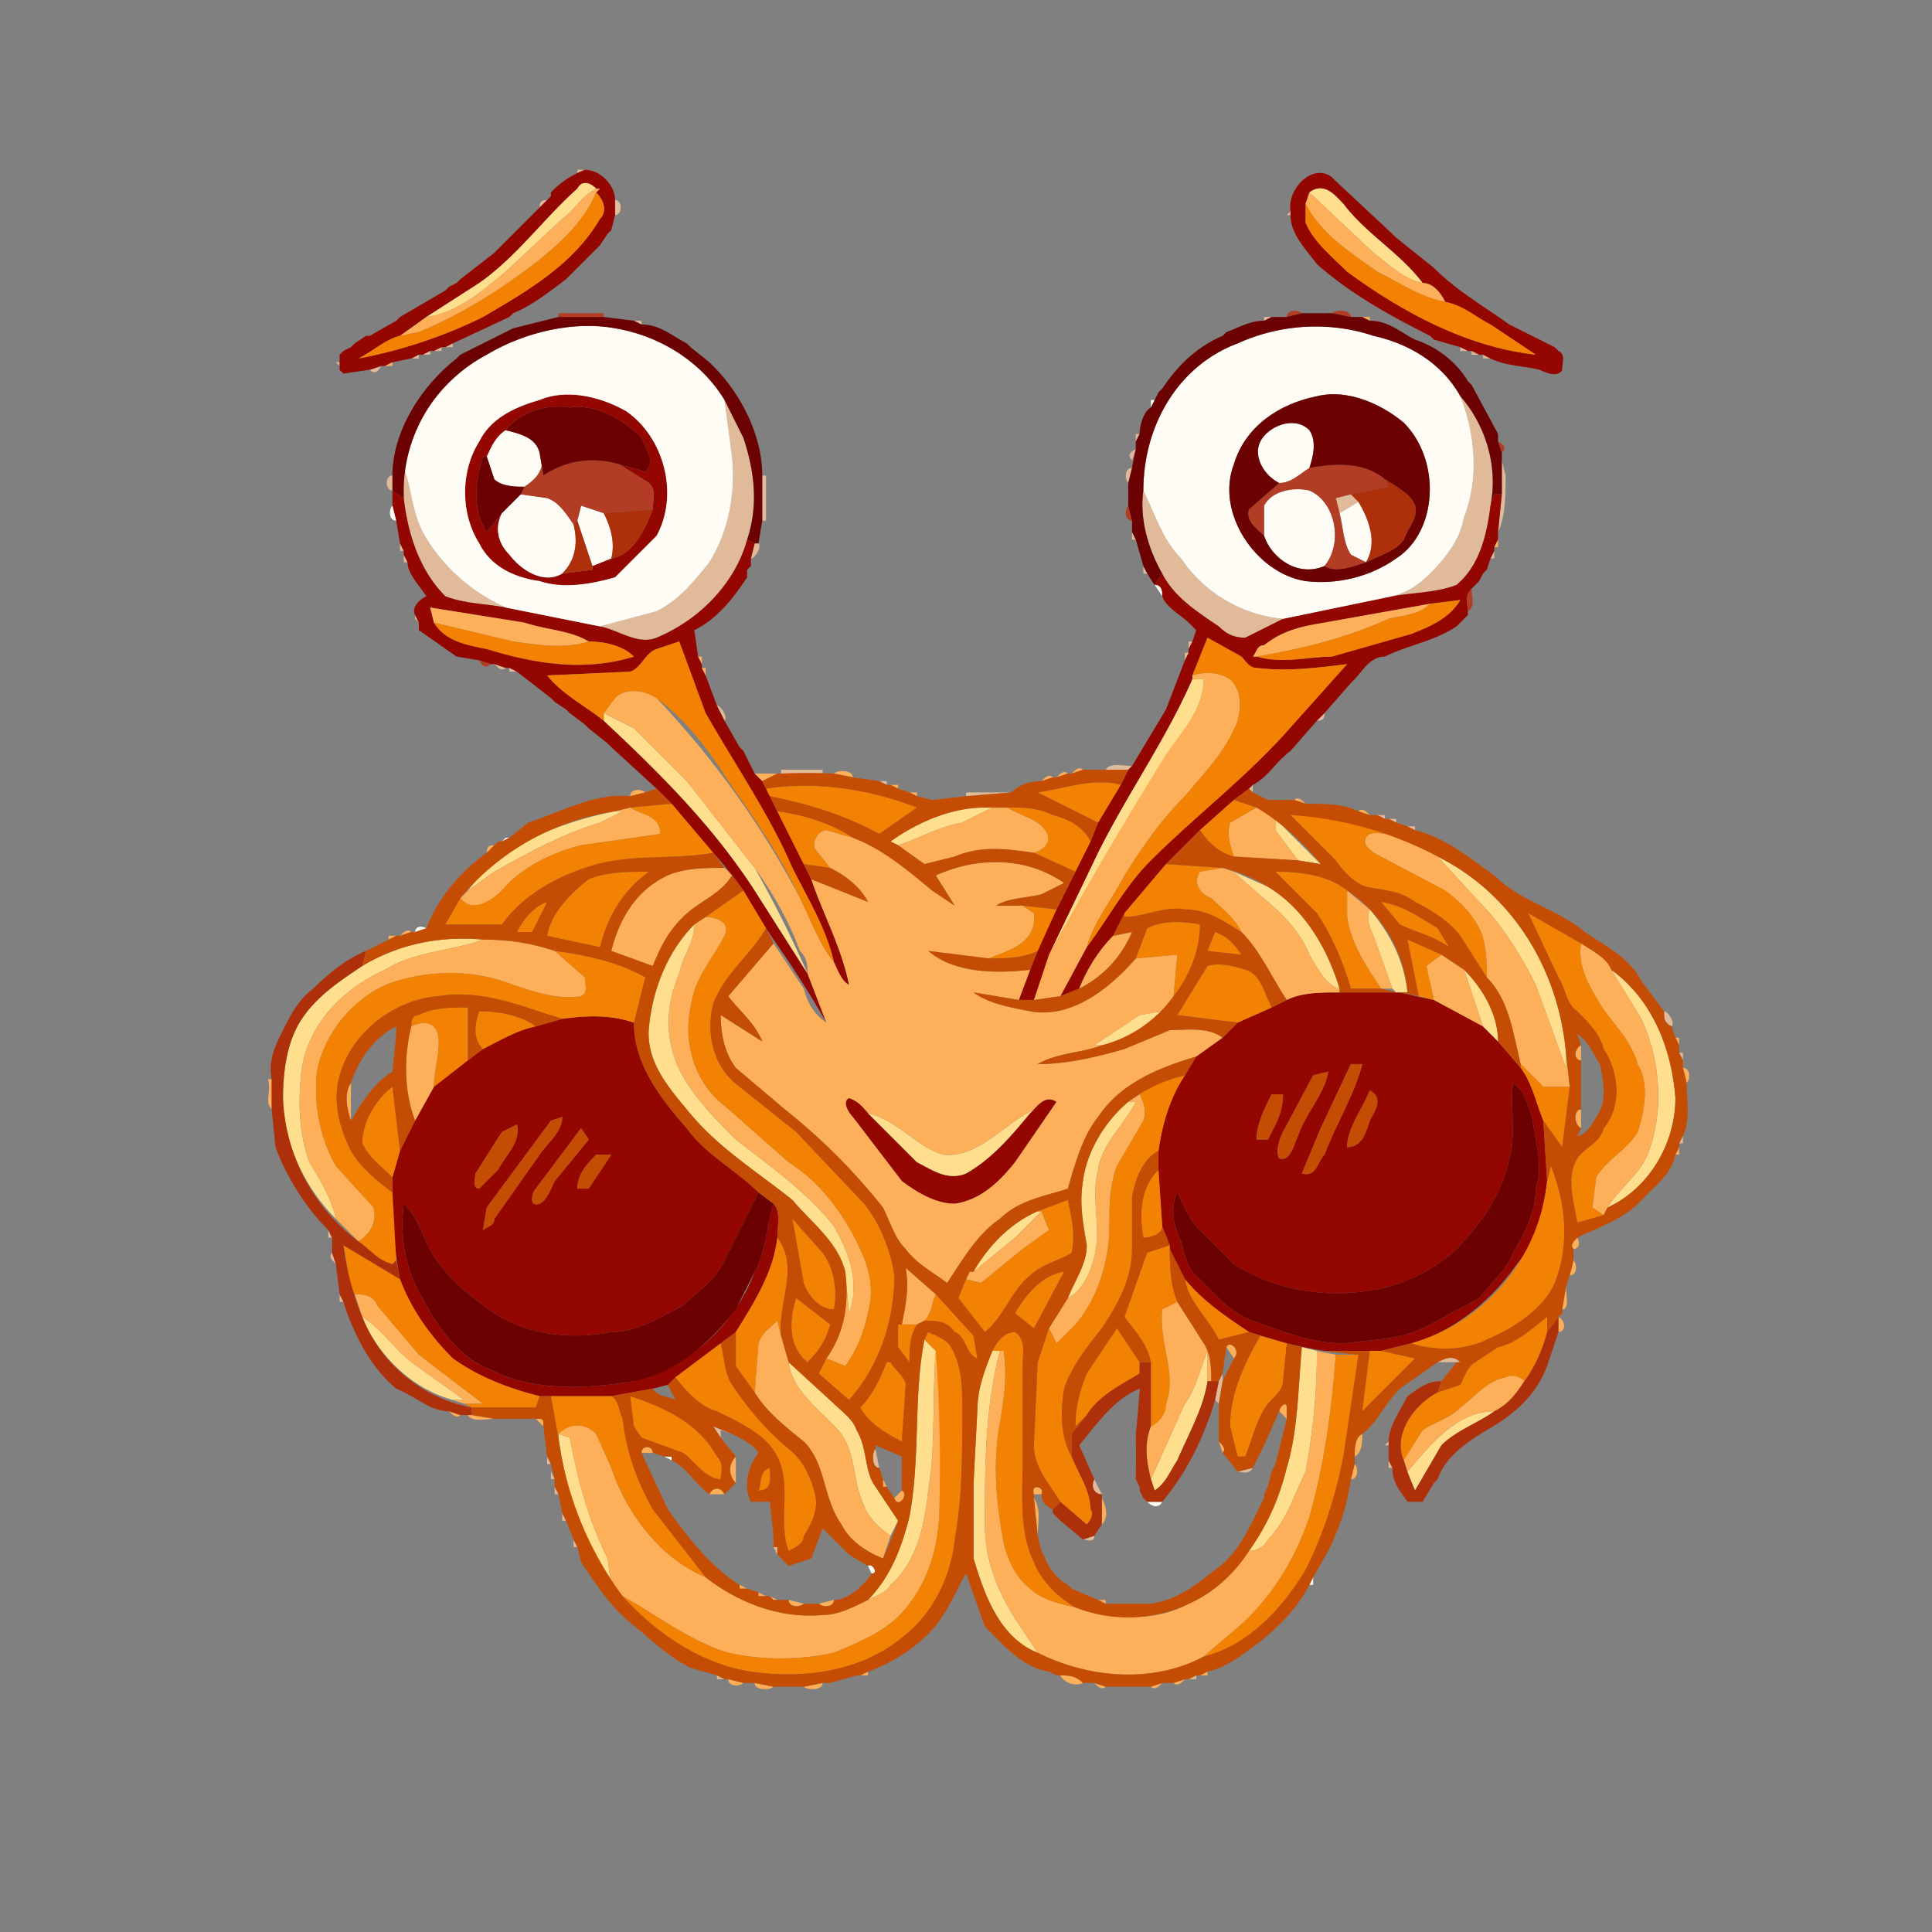 <svg width="683" height="683" viewBox="0 0 512 512" xmlns="http://www.w3.org/2000/svg"><rect x="0" y="0" width="512" height="512" fill="#808080" stroke="none"/><g fill="#e1ba9a"><path d="M153 45h2l-2 1v-1zM353 47l1 1-1-1zM143 55c0-1 0-2 2-2l-2 2zM163 53c2 0 2 4 0 4v-4zM341 57l1-1v1h-1zM161 62l1-1-1 1zM135 63l1-1-1 1zM369 62zM158 66l1-1-1 1zM131 67l1-1-1 1zM150 74l1-1-1 1zM121 75l1-1-1 1zM118 77l1-1-1 1zM135 84l1-1-1 1zM105 85l1-1-1 1zM335 84h2l-2 1v-1zM168 85h2v1l-2-1zM324 89l1-1-1 1zM97 89h0zM379 89l1 1-1-1zM93 92zM118 92l2-1v1h-2zM182 91l1 1-1-1zM115 93l2-1v1h-2zM387 92l2 1h-2v-1zM412 92l1 1-1-1zM90 94l1-1-1 1zM112 94l2-1v1h-2zM390 93l2 1h-2v-1zM109 95l2-1v1h-2zM121 95l1-1-1 1zM393 94l2 1h-2v-1zM89 96h1v1l-1-1zM188 96zM98 98l3-1c-1 2-2 2-3 1zM90 98zM389 101l1 1-1-1zM307 104l1-1-1 1zM387 105c7 8 10 19 8 29-1 8-3 16-9 21-5 2-11 2-17 3 4-1 7-3 10-6 4-4 8-9 9-15 4-10 3-22-1-32zM192 106l5 10c3 9 4 18 1 27-3 11-12 21-24 26-5 2-10-2-15-3l15-4c6-3 10-8 14-13 5-8 7-18 6-28l-2-15zM301 115h1l-1 2v-2zM300 122c-1-1-1-2 1-3l-1 3zM398 122l1 4c0 5 0 11-2 15l1-10v-9zM107 132v-8c2 5 2 11 5 17 5 9 13 16 22 20-5-1-11-1-16-3-7-7-10-17-11-26zM299 128c-1-1-1-4 1-4l-1 4zM104 130c-2 0-2-4 0-4v4zM202 126h1v12h-1v-12zM303 130c3 6 5 13 10 18 6 9 16 15 27 16l-10 5c-3 0-5-1-7-3-6-4-12-8-15-14-4-7-6-15-5-22zM354 132l4-1 2 2-5 3-1-4zM300 141l1 2h-1v-2zM106 144l1 2h-1v-2zM200 144h1c1 1-1 4-2 4l1-4zM395 148l1-2v2h-1zM107 147l1 2h-1v-2zM198 151l1-1-1 1zM303 150l1 2h-1v-2zM393 152l1-1-1 1zM198 153v-1 1zM391 155l1-1-1 1zM110 163l1 2-1-1v-1zM388 164l1-1-1 1zM315 165zM386 166zM111 166v0zM315 170h1l-1 2v-2zM314 173h1l-1 2v-2zM131 176l3 1c-1 1-2 0-3-1zM135 177l2 1h-2v-1zM358 181l1-1-1 1zM146 185zM190 187c1 0 3 3 2 4l-2-4zM150 188l1 1-1-1zM349 191l2-2c0 1 0 2-2 2zM155 192l1 1-1-1zM161 197l1 1-1-1zM196 198l1 1-1-1zM293 204c1-2 5-1 7-1l-1 1h-6zM207 204h11v1h-11v-1zM233 207h2v1l-2-1zM331 209l1-1v2l-1-1zM256 210h12l-12 1v-1zM365 216h2v1l-2-1zM368 217h2v1l-2-1zM373 219h2v1l-2-1zM441 268c1 0 3 3 2 4-2-1-2-2-2-4zM104 284l1-10-1 10zM445 279h1v2l-1-2zM445 303l1-2v2h-1zM87 326l1 2h-1v-2zM88 332l1 3c-1-1-2-2-1-3zM90 343l1 2h-1v-2zM381 361c2-1 4-2 6 0h-6zM323 366l1-2v2l-1 6-1-1 1-5zM302 368c2 0 1 3 0 4v-4zM189 378l5 2-3-1v2l-2-3zM301 388v-8 8zM367 383l1-1v1h-1zM232 384l1 5c-2 0-2-4-1-5zM145 386l1 2h-1v-2zM368 387l1 2h-1v-2zM328 390l4-1c-1 2-3 1-4 1zM146 390l1 2h-1v-2zM290 392l2 4c-2 0-3-2-2-4zM380 393l1-1-1 1zM147 394l1 2h-1v-2zM302 395l1 2-1-2zM204 398l1 9-1-9zM149 401l1 2h-1v-2zM219 406l1 1-1-1zM287 408l3-1c0 2-2 1-3 1zM152 408l1 2h-1v-2zM205 410h1v2l-1-2zM224 411l1 1-1-1zM283 420l1 1-1-1zM295 425h10-10zM343 439v2-2zM190 444l2 1h-2v-1zM220 446zM315 445l2-1v1h-2z"/></g><g fill="#940701"><path d="M155 45c4 0 8 4 8 8v4l-1 4-1 1-2 3-1 1-7 7-1 1c-4 3-9 7-14 9l-1 1-15 7-2 1h-1l-2 1h-1l-2 1h-1l-2 1-5 1-2 1h-1l-3 1-7 1-1-1v-2-2l1-1 2-1 1-1 3-2h1l7-4 1-1 12-7 1-1 2-1 1-1 9-7 1-1 3-3 1-1 7-7 2-2 1-1v-1a24 24 0 019-6m-2 5c-9 8-16 18-26 25l-14 9-7 5c-4 1-7 4-11 6 11-2 23-6 33-11 12-7 24-14 31-26 2-2 1-5-1-7l1-1h-1c-2-2-4-2-5 0zM342 56c-1-6 6-13 11-9l1 1 15 14 1 1 10 8c6 6 13 10 20 15l12 6 1 1c2 1 1 3 1 5-1 2-4 1-6 0-4-1-9-1-13-3l-2-1h-1l-2-1h-1l-2-1-7-2-1-1c-10-5-21-11-30-19-3-4-7-8-7-13v-1m5-5l-1 3v5c2 5 7 9 11 13 15 11 32 20 50 22l-12-8c-4-2-7-5-12-6-1-2-3-5-6-5-6-8-15-13-21-21-2-2-5-6-9-3zM143 106c7-3 16-1 23 3 10 7 14 22 8 33l-11 11c-7 2-14 3-20 1-7-1-13-4-16-10-5-8-5-19 0-27 3-6 9-9 16-11m-9 8c-3 2-4 5-5 7h-1c-2 6-3 14 1 20l4-5c-2 4-1 8 2 11 3 4 9 8 14 5l8-1v-1l5-2c6-1 9-8 11-13 0-3 1-5-1-7l-8-5 7 2c3-3 0-6-1-9-5-5-12-9-19-8-6-1-13 1-17 6z"/><path d="M104 130l3 2c1 9 4 19 11 26 5 2 11 2 16 3l25 5c5 1 10 5 15 3 12-5 21-15 24-26l2 1-1 4v2l-1 1v2c-4 6-8 11-14 14l1 7 1 2v1l1 2 3 8 2 4 4 7 1 1 3 6 2 2 1 2 1 2 2 4 7 14 2 4c3 9 8 18 10 28-2-1-3-4-4-6-2-9-7-17-11-25-6-14-15-27-23-41l-7-19-6 2c-3 1-4 5-7 6l-22 1c4 5 10 8 15 12 15 14 29 28 40 45l14 22 5 13a273 273 0 00-14-22l-2-3-6-10a105 105 0 00-8-10l-11-13-4-4-12-11-1-1-5-4-1-1-4-3-1-1-3-2-1-1-9-7-2-1h-1l-3-1h-1l-3-1-6-1-10-7v-2l-1-2c-1-2 1-4 3-5-2-3-5-6-5-9l-1-2v-1l-1-2-1-6-1-4v-4m10 31l1 4c3 5 9 6 14 7 13 4 26 6 39 2-3-3-8-4-12-4-5-3-11-3-17-5l-25-4zM396 131h2l-1 10v2l-1 2v1l-1 2-1 3-1 1-1 2-1 1-1 1c-2 2-1 4-1 6v1l-1 1-1 1-1 1c-6 4-13 5-19 8-4 0-6 4-8 6l-1 1-7 8-2 2-7 8c-4 3-6 7-10 9l-1 1-4 3-9 8-9 9-11 13-3 6c-4 4-7 9-9 14l-5 2 7-13c6-8 10-16 17-23 11-11 24-21 35-33l17-19c-8 1-16 2-24 1-2 0-3-2-4-3l-9-5-4 10v1c-7 16-17 30-25 46a746 746 0 00-17 39h-4l3-8a168 168 0 017-16l5-10 4-8 2-5 6-10 2-4 1-1 9-15 5-13 1-2v-1l1-2 1-3-1-1-1-1c-2-2-6-4-7-7 0-1 0-3-2-3l2-3c3 6 9 10 15 14 2 2 4 3 7 3l10-5 29-6c6-1 12-1 17-3 6-5 8-13 9-21l1-3m-17 29l-28 5c-6 1-11 2-16 6-2 0-2 2-3 3h1c7 2 14 0 20 0l21-6c5-2 10-4 13-9l-8 1zM341 265c4-2 9-2 14-2h16a160 160 0 009 2l13 7 4 4 6 7c3 4 4 9 6 14l1 16c-1 8-3 16-8 22-7 10-17 18-28 21l-8 2h-15a115 115 0 01-10-2 426 426 0 01-10-3c-6-4-12-8-17-14l-4-8v-1l-2-5-1-15v-5c1-7 3-14 7-20l3-5 7-5 4-4 9-4 4-2m17 17l-8 17-5 12c4 1 4-3 6-5 3-8 8-16 10-24h-3m-10 3l-8 15c-1 2-2 5-1 7 3 1 4-4 5-6 2-6 7-11 8-17l-4 1m53 2c-1 6 1 13-1 20-2 10-8 18-15 25-6 5-14 9-22 10-12 2-25 0-36-7l-9-9c-3-3-4-6-6-10-2 4-1 9 1 13 1 4 2 8 5 10 4 4 8 9 14 11 8 3 16 6 24 6 8-1 16-1 23-5l13-7c3-4 7-7 9-12 3-5 6-11 6-17 2-6 0-12-1-19-1-3-2-7-5-9m-38 2c-2 5-6 10-6 15 4 0 5-4 6-7 1-2 4-6 0-8m-26 1c-2 4-4 8-4 12h3c2-4 4-7 4-12h-3zM142 272l7-2c7-1 13-1 19 1 0 11 7 20 14 28 5 7 13 11 19 17l-9 18c-2 5-7 8-11 12-6 3-12 7-19 7-10 2-22 1-31-5-6-4-12-9-16-15-3-5-4-10-8-14-1 8 0 17 5 25 4 8 10 16 18 19 12 6 26 5 38 3a47 47 0 0032-29c3-5 3-12 5-18 2 2 1 6 1 9-1 9-6 17-11 25l-4 3-12 9-2 2-4 1-11 2h-19c-8-2-16-5-23-10-6-6-11-13-14-21a117 117 0 01-2-23v-4l2-7 4-8 5-9 9-7 4-3c4-2 9-5 14-6m4 25l-17 23-1 6c1-1 3-1 3-3l12-17c2-3 6-6 6-10l-3 1m-13 3l-7 11c0 1-1 4 1 4l5-5c2-4 6-7 5-12l-4 2m9 15c-1 1-2 5 1 4 2-1 3-4 4-6l9-11-2-3-12 16m16-9c-2 2-5 5-5 9h3l6-9h-4zM225 291c3 1 4 3 6 5l12 12c4 2 8 5 13 3 7-4 12-10 17-16 2-2 4-5 7-3l-11 16c-4 5-9 10-16 11-5 0-10-3-14-6l-13-17c-1-1-3-4-1-5z"/></g><g fill="#ffdf8d"><path d="M153 50c1-2 3-2 5 0-4 2-6 6-9 8l-15 14c-6 5-13 11-21 12l14-9c10-7 17-17 26-25zM347 51c4-3 7 1 9 3 6 8 15 13 21 21-5-1-9-5-13-8l-17-16zM316 180h3c0 8-6 14-9 20a1054 1054 0 00-32 53l13-27c8-16 18-30 25-46zM160 191v-2l8 4 14 14 18 23a311 311 0 0114 28l-14-22c-11-17-25-31-40-45zM236 223c7-5 16-9 25-9h2l-8 4c-6 1-11 4-17 6l-2-1zM124 236c9-12 24-18 39-21h2l-6 3c-10 3-19 8-28 13l-7 5zM338 220v-3l12 12-6-1-6-8zM381 227c20 10 32 30 34 52v4l-8-22c-4-8-9-16-15-22l-11-12zM327 231l9 4c10 6 16 17 19 27-4-1-6-6-8-9-4-10-13-15-20-22zM364 248c-1-2-2-5-1-7 5 6 9 13 10 22h-3l-1-1-5-14zM172 272c1-10 5-20 12-27 0 5-3 8-4 13-3 7-4 15-1 23s10 15 16 21c9 7 19 14 26 23 4 7 7 15 4 23l-1-11c-2-8-9-13-14-19-10-8-20-14-28-24-5-6-11-13-10-22zM96 256c10-6 21-8 32-7-8 3-18 3-26 8-11 5-20 14-22 26-1 8-1 17 2 25 3 5 6 10 7 15-8-8-14-20-14-32 0-7 1-15 5-21s10-10 16-14zM435 270l-8-13c11 8 16 21 17 34 0 12-7 24-18 29 3-5 9-9 11-15 4-11 3-24-2-35zM393 272l-5-15c5 5 9 12 9 19l-4-4zM302 269l6-1c-4 4-10 8-16 9h-2l12-8zM287 313c1-8 6-16 12-21h2c-3 6-9 11-10 18-2 8 1 15-1 23-1 4-3 9-7 11 2-5 5-9 5-14-1-6-2-11-1-17zM250 306c9 1 16-8 24-12l-1 1c-5 6-10 12-17 16-5 2-9-1-13-3l-12-12-1-1c8 2 13 9 20 11zM258 337c4-7 10-13 17-16h1l-7 7-11 9zM96 349c5 3 8 8 13 12l14 10h-3c-11-3-20-12-24-22zM245 355l3 3c-1 12 0 25-2 37-1 9-3 19-10 25-1 2-4 3-6 4 6-6 9-14 11-22 3-16 1-32 4-47zM345 357l4 1c0 11-1 21-3 32-3 6-5 13-10 18-1 2-3 3-5 3 5-7 8-14 10-22 3-10 3-21 4-32zM263 358h2c-4 15-4 31-4 46 0 9 3 17 8 25l6 9c-10-4-14-15-17-25v-20l1-19c0-6 2-11 4-16zM314 372c3-4 4-9 6-14v8c-1 7-5 14-8 21-2 3-3 6-6 8l-1-3 9-20z"/><path d="M223 380c-5-6-13-11-14-19l12 11c2 2 5 4 6 7 3 5 2 11 5 15l6 9-2 4c-3-2-6-5-7-8-3-6-2-13-6-19zM373 390c6-7 13-16 23-16-4 3-10 5-14 9l-7 12-2-5zM148 380l3 1c2 11 5 22 10 32l1 7c-8-12-12-25-14-39v-1z"/></g><g fill="#fdaf5a"><path d="M158 50h1l-1 1c-3 7-8 12-14 17-10 8-21 15-33 20l-5 1 7-5c8-1 15-7 21-12l15-14c3-2 5-6 9-8zM346 54l1-3 17 16c4 3 8 7 13 8 3 0 5 3 6 5-6-1-12-5-18-8-7-5-15-10-19-18zM361 84h2v1l-2-1zM102 97l2-1v1h-2zM396 145l1-2v2h-1zM351 165l28-5c-3 3-7 3-11 4-11 5-23 8-35 10h-1c1-1 1-3 3-3 5-4 10-5 16-6zM114 161l25 4c6 2 12 2 17 5-6 2-13 1-20 0l-21-5-1-4zM185 174h1v2l-1-2zM186 177h1v2l-1-2zM316 179c3-1 7-1 10 1 3 3 3 7 2 11-3 8-9 14-14 20-6 6-11 13-16 21-3 6-8 12-10 19l-7 13-7 1 4-12a1054 1054 0 0131-53c4-6 10-12 10-20h-3v-1z"/><path d="M163 185c3-3 8-2 11 0a238 238 0 0138 53c3 6 5 12 9 17 1 2 2 5 4 6-2-10-7-19-10-28l15 6c-2-4-6-7-10-9l-4-5c-1-2 1-5 3-5l7 2c8 3 15 9 21 14l6 4-5-8c11-5 24-5 34 2l-6 3c-4 1-9 1-12 3h7l3 2c1 8-7 10-12 12l-16-2c7 6 18 6 27 5l-3 8-12-2c4 3 10 4 15 5 11 2 21-6 28-14l11-1-1 11-3 4-6 1-12 8h2c-5 2-12 2-17 5 8 0 16-2 23-4l12-5c4 0 10-1 14 2l-7 5c-10 3-20 7-26 16-4 5-6 12-8 19-6 2-13 3-18 8-6 4-10 11-14 17-4-3-8-5-11-9-3-3-4-7-6-11-8-10-16-18-26-26l-13-11c-3-4-4-9-4-14l11 7c-2-5-6-8-9-12l12-14 8 12c1 4 3 7 6 9l-5-13c0-2 0-4-2-6-3-8-7-15-12-22l-18-23-14-14-8-4 3-4m62 106c-2 1 0 4 1 5l13 17c4 3 9 6 14 6 7-1 12-6 16-11l11-16c-3-2-5 1-7 3l1-1c-8 4-15 13-24 12-7-2-12-9-20-11l1 1c-2-2-3-4-6-5zM284 205c1-1 2-2 3-1l-3 1z"/><path d="M200 205h6l-4 2-2-2zM221 205c1-1 5-1 5 1l-5-1zM280 206c1-1 2-2 3-1l-3 1zM276 207c1-1 2-2 3-1l-3 1zM236 208h2v1l-2-1zM167 211c0-2 3-2 4-1l-4 1zM241 210h2v1l-2-1zM343 212c1-1 2 0 3 1l-3-1zM261 214h6c3 2 8 3 10 6s0 5-3 6c-7-1-14-2-21 1l-8 2-7-5c6-2 11-5 17-6l8-4h-2zM163 215l4-1c3 2 8 2 8 7l-21 3c-8 2-16 6-21 12-3 3-8 6-11 2l2-2 7-5c9-5 18-10 28-13l6-3h-2zM326 218l7-4 5 3v3l6 8-17-1c-1-3-2-6-1-9zM360 215c1-1 2 0 3 1l-3-1zM362 222c1-2 4-1 6-1 5 1 9 3 13 6l11 12c6 6 11 14 15 22l8 22v-4l1 9h-7l-6-6c-2-8-3-17-9-23 0-4 0-9-2-13s-5-7-9-10l-19-10c-1-1-3-2-2-4zM129 226c0-2 1-2 2-2l-2 2zM175 233c5-3 11-3 17-3l2 2c-3 5-9 7-13 11s-6 8-8 13l-11-4c2-8 6-15 13-19zM318 231l6-1 3 1c7 7 16 12 20 22 2 3 4 8 8 9v1c-5 0-10 0-14 2-4-6-7-13-12-18-2-4-5-6-8-9-3-1-5-4-3-7zM357 236l6 5c-1 2 0 5 1 7l5 14h-3c-4-6-8-12-9-19v-7zM184 245l3-2c2 0 7 1 5 5-3 6-8 11-9 19-2 9 1 20 9 26l17 15c8 5 14 13 18 21 3 6 5 12 3 19-1 5-3 10-6 14l-5-2c5-7 6-15 5-23l1 11c3-8 0-16-4-23-7-9-17-16-26-23-6-6-13-13-16-21s-2-16 1-23c1-5 4-8 4-13zM106 248c1-1 2-2 3-1l-3 1zM295 248l5-1c-3 7-8 12-14 15 2-5 5-10 9-14zM103 248h2l-2 1v-1zM128 249c7 0 13 1 19 3l8 7c0 2 1 4-1 5-6 1-12-1-18-3-10-4-21-4-31-1s-19 13-21 24c-1 9 1 18 5 25l10 11c1 4-1 7-4 9l-6-6c-1-5-4-10-7-15-3-8-3-17-2-25 2-12 11-21 22-26 8-5 18-5 26-8zM424 266c-3-5-6-10-5-16 3 2 7 4 8 7l8 13c5 11 6 24 2 35-2 6-8 10-11 15l-1 2-3-2 1-8c3-5 8-7 11-12 2-6 3-13 0-18-2-7-7-11-10-16z"/><path d="M378 256l4-3 6 4 5 15-13-7-2-9zM109 272c2-1 6-2 7 2s-1 9-1 14l-5 9c-3-8-3-17-1-25zM444 275h1v2l-1-2zM419 277v4c-2 0-2-3 0-4zM446 283c2 0 2 3 1 4l-1-4zM71 286h1v8c-2-2 0-5-1-8zM93 297c-1-3-2-7 0-10v10zM299 292l3-2c1 2 2 4 1 7l-7 12c-2 5-2 11-2 16 0 9-3 19-9 26l-5 5-2-4 5-8c4-2 6-7 7-11 2-8-1-15 1-23 1-7 7-12 10-18h-2zM419 299c-2-1-2-5 0-5v5zM444 306l1-2v2h-1zM276 321l2 5-7 5-11 9-4-1 1-2h1l11-9 7-7zM417 331c-1-1 0-2 1-3 1 2 0 3-1 3zM416 338l1-4c1 1 1 4-1 4zM240 336l8 7c-1 2-1 5-3 7l-2 1h-4c1-5 2-10 1-15zM414 347l1-6c0 2 1 6-1 6zM94 343c2 0 5 0 6 3l11 13 17 13h-5l-3-1h3l-14-10c-5-4-8-9-13-12l-2-6zM308 347l4-2 7 11c2 3 2 7 2 10h-1v-8c-2 5-3 10-6 14l-9 20c-1-4-2-9 0-14 2-1 4-3 4-6 3-8-2-16-1-25zM413 349c2 1 2 4 0 4v-4zM201 356c1-3 3-4 5-6l1 4 2 7c1 8 9 13 14 19 4 6 3 13 6 19 1 3 4 6 7 8l-2 6c-5-2-9-5-11-9-5-7-4-16-10-22-5-4-10-8-13-13l1-13zM325 357c1-2 4 1 2 3l-2-3z"/><path d="M248 358l2 8-1 32c0 10-2 19-8 27-5 7-13 10-20 13-9 2-19 2-28 0-10-3-19-10-28-15l-3-3-1-7c-5-10-8-21-10-32l-3-1c3-3 7-3 10 0l4 9c4 12 13 24 25 29 9 7 20 11 31 10 4 0 8-2 12-4 2-1 5-2 6-4 7-6 9-16 10-25 2-12 1-25 2-37zM265 358h1c1 7 0 13-1 19-2 11-1 21 1 32 1 4 3 9 7 12 3 3 8 4 12 5 10 3 21 4 30-1 7-3 12-8 16-14 2 0 4-1 5-3 5-5 7-12 10-18 2-11 3-21 3-32a115 115 0 005 1c-1 14-3 29-7 43-4 12-11 23-21 31l-7 6c-13 7-30 6-44-1l-6-9c-5-8-8-16-8-25 0-15 0-31 4-46zM387 373c4-3 7-7 12-8 2-1 4 0 5 1-2 3-4 6-8 8-10 0-17 9-23 16l-1-3 5-8c3-2 7-3 10-6z"/><path d="M339 374c0-1 2-3 2-1v3l-2-2zM119 374l3 1c-1 1-2 0-3-1zM301 377l1-3-1 3zM124 375h1l6 1c-2 0-6 1-7-1zM320 377zM142 376c2 0 2 0 2 2l-2-2zM359 386c0-2 0-5 2-6 0 2 0 5-2 6zM323 382c1 1 2 2 1 3l-1-3zM334 385l1-2-1 2zM170 385c0-2 3-2 3 0h-3zM195 386v7c-2-2-2-5 0-7zM337 390l1-2-1 2zM358 392l1-4c1 1 1 4-1 4zM234 392l1 2h-1v-2zM301 392l1 2-1-2zM274 396c-1-3 3-2 2 0h-2zM335 396l1-2-1 2zM188 396c1-2 3-2 4 0h-4zM237 397l2-2c2 1-1 5-2 2zM274 397c2 3 1 7 1 10l-1-10zM292 397c1 2 2 5 0 7v-7zM334 399l1-2-1 2zM276 411zM196 420l2 1h-2v-1zM201 422l2 1h-2v-1zM204 423l2 1h-1l-1-1zM209 424l4 1c-1 1-4 1-4-1zM217 425l4-1c0 2-3 2-4 1zM291 424h2v1l-2-1zM228 444l2-1v1h-2zM278 443a263 263 0 010 1v-1zM318 444l2-1v1h-2zM281 444c2 0 4 0 6 2-2 1-5 0-6-2zM193 445l4 1c-1 1-4 1-4-1zM311 446l3-1c-1 1-2 2-3 1zM200 446l5 1c-1 1-5 1-5-1zM213 447l5-1c0 2-4 2-5 1zM290 446l3 1c-1 1-2 0-3-1zM305 447l3-1c-1 1-2 2-3 1z"/></g><g fill="#fffcf5"><path d="M146 52v-1 1zM328 91c11-5 24-6 36-2 9 2 18 7 23 16 4 10 5 22 1 32-1 6-5 11-9 15-3 3-6 5-10 6l-29 6c-11-1-21-7-27-16-5-5-7-12-10-18 0-17 9-33 25-39m21 14c-10 2-19 8-22 18-5 13 6 29 19 31 8 1 17-1 24-6 11-7 12-26 2-36-6-5-15-9-23-7zM129 94c10-6 23-9 34-7 12 2 23 9 29 19l2 15c1 10-1 20-6 28-4 5-8 10-14 13l-15 4-25-5c-9-4-17-11-22-20-3-6-3-12-5-17 2-13 11-24 22-30m14 12c-7 2-13 5-16 11-5 8-5 19 0 27 3 6 9 9 16 10 6 2 13 1 20-1l11-11c6-11 2-26-8-33-7-4-16-6-23-3zM305 106h1l-1 2v-2z"/><path d="M334 117c2-4 9-7 13-3 2 3 1 7 0 10-3 2-5 4-8 4-4-2-7-7-5-11zM129 121c1-2 2-5 5-7 4 1 8 2 9 6 2 4-1 7-4 9-2 0-6 0-8-2l-2-6zM335 134c2-4 8-5 12-4 7 3 9 14 4 20-7 3-14-2-16-8v-8zM138 131l7 1c3 1 5 4 7 7 1 4 1 9-3 13-5 3-11-1-14-5-3-3-4-7-2-11l5-5zM104 134l1 4c-2 0-2-3-1-4zM154 134l6 2c2 4 3 8 2 12l-5 2-4-12 1-4zM355 136l5-3c3 5 5 11 2 16l-4-2c-2-3-2-7-3-11zM306 155c2 0 2 2 2 3l-2-3zM133 223l1-1h1l-2 1zM110 247c0-1 1-2 3-1l-3 1zM176 386h2v1l-2-1zM304 398h4c-1 2-3 1-4 0zM279 401l2 2-2-2zM230 415c1-1 3 2 1 2l-1-2zM347 420l1-2v2h-1z"/></g><g fill="#f38203"><path d="M158 51c2 2 3 5 1 7-7 12-19 19-31 26-10 5-22 9-33 11 4-2 7-5 11-6l5-1c12-5 23-12 33-20 6-5 11-10 14-17zM346 59v-5c4 8 12 13 19 18 6 3 12 7 18 8 5 1 8 4 12 6l12 8c-18-2-35-11-50-22-4-4-9-8-11-13zM379 160l8-1c-3 5-8 7-13 9l-21 6c-6 0-13 2-20 0 12-2 24-5 35-10 4-1 8-1 11-4zM115 165l21 5c7 1 14 2 20 0 4 0 9 1 12 4-13 4-26 2-39-2-5-1-11-2-14-7z"/><path d="M316 179l4-10 9 5c1 1 2 3 4 3 8 1 16 0 24-1l-17 19c-11 12-24 22-35 33-7 7-11 15-17 23 2-7 7-13 10-19 5-8 10-15 16-21 5-6 11-12 14-20 1-4 1-8-2-11-3-2-7-2-10-1zM174 172l6-2 7 19c8 14 17 27 23 41 4 8 9 16 11 25-4-5-6-11-9-17-5-11-12-21-19-31-5-8-11-16-19-22-3-2-8-3-11 0l-3 4v2c-5-4-11-7-15-12l22-1c3-1 4-5 7-6zM275 210c7-1 15-4 22-2l-6 10-16-8zM203 209c13-2 27 0 40 5l-10 7c-9-5-19-8-29-10l-1-2zM327 212l6 2-7 4c-1 3 0 6 1 9-4-1-7-4-9-7l9-8zM167 214l11-1 11 13c-11 2-23 0-34 4-9 3-17 8-22 15h-15l4-7c3 4 8 1 11-2 5-6 13-10 21-12l21-3c0-5-5-5-8-7zM267 214c4 0 8 0 12 2 4 1 8 3 10 7l-4 8-11-5c3-1 5-3 3-6s-7-4-10-6zM206 215c7 1 14 3 20 7l-7-2c-2 0-4 3-3 5l4 5-7-1-7-14zM342 216c9 0 18 2 26 5-2 0-5-1-6 1s1 3 2 4l19 10c4 3 7 6 9 10s2 9 2 13l-7-11c-3-4-8-7-12-9-4-3-8-3-13-4-3-1-6-4-8-7l-12-12zM298 242l11-13 15 1-6 1c-2 3 0 6 3 7 3 3 6 5 8 9-5-3-9-6-15-6-5-1-11 2-16 2v-1z"/><path d="M156 233c5-2 11-2 16-2-7 5-11 12-13 20l-14-3c1-6 6-11 11-15zM338 231c7 0 14 1 19 5v7c1 7 5 13 9 19h-8c-2-7-5-14-9-20l-11-11zM187 243l10-7 6 10c-4 7-11 12-14 20-2 8 0 17 7 22l15 12 18 19c4 5 7 12 8 19 0 12-4 24-12 33l-8-7 2-4 5 2c3-4 5-9 6-14 2-7 0-13-3-19-4-8-10-16-18-21l-17-15c-8-6-11-17-9-26 1-8 6-13 9-19 2-4-3-5-5-5zM137 247c2-4 5-7 8-8l-4 8h-4zM366 239c6 1 10 4 15 7l3 5c-4-3-9-4-13-6l-5-6zM271 240l9 1-5 11c-4 2-9 2-13 2 5-2 13-4 12-12l-3-2zM405 242l14 8c-1 6 2 11 5 16s8 9 10 16c3 5 2 12 0 18-3 5-8 7-11 12l-1 8 3 2-7 2c-1-6-3-12 0-17 2-3 6-4 7-8 5-6 4-15 0-21-1-4-4-7-7-10-3-2-3-6-5-9l-8-17zM304 246c4-2 9-2 14-1 0 7-3 14-7 19l1-11-11 1 3-8zM320 252l2-5c3 1 5 3 7 6l-9-1zM373 249l9 4-4 3 2 9-4-1-3-15zM147 252c8 1 17 3 24 7l-3 12c-6-2-12-2-19-1-10-3-21-8-33-6-12 1-23 10-26 21-2 7 0 14 3 20 3 5 7 8 11 11l1 18-1 1c-4-1-6-4-9-6 3-2 5-5 4-9l-10-11c-4-7-6-16-5-25 2-11 11-21 21-24s21-3 31 1c6 2 12 4 18 3 2-1 1-3 1-5l-8-7zM320 256c3-1 7 0 10 1 4 1 5 6 7 10l-9 4-16-2 8-13z"/><path d="M111 269c4-2 8-2 13-2v14l-9 7c0-5 2-10 1-14s-5-3-7-2c0-1 0-3 2-3zM127 268c5 0 11 1 15 4-5 1-10 4-14 6-3-3-2-7-1-10zM403 282l6 6h7l-2 16-5-7c-2-5-3-10-6-14v-1zM302 290c4-3 8-4 12-5-4 6-6 13-7 20-4 2-6 7-7 12v14c0 8-4 15-8 21-4 5-8 10-10 16-1 6-1 13 2 18 2 5 5 9 5 14 1 1 0 3-1 4l-7-6c-3-5-7-9-7-15l1-22 3-9 2 4 5-5c6-7 9-17 9-26 0-5 0-11 2-16l7-12c1-3 0-5-1-7zM96 303c0-6 4-12 8-15l2 17-2 7c-3-3-6-5-8-9zM411 309c4 10 5 21 1 31-3 7-11 12-18 15-6 3-14 3-20 1a50 50 0 0036-43l1-4z"/><path d="M303 328c-1-6-1-13 4-18l1 15c0 2-3 3-5 3zM275 321l8-3c1 5 2 9 1 14-3 2-8 3-11 6-5 4-7 11-12 15l-7-9 2-5 4 1 11-9 7-5-2-5h-1zM210 323l8 9c3 4 4 10 3 15-4 0-7-4-8-7l-3-17zM206 328c6 8 0 17 1 26l-1-4c-2 2-4 3-5 6l-1 13-5-7v-9c5-8 10-16 11-25zM91 330l15 9c3 8 8 15 14 21 7 5 15 8 23 10l-1 3h-17l-2-1h5l-17-13-11-13c-1-3-4-3-6-3-2-4-2-9-3-13zM304 332l6-2v1c0 4 0 9 2 14l-4 2c-1 9 4 17 1 25 0 3-2 5-4 6v-17c-1-5-4-8-7-12l6-17z"/><path d="M269 348c3-5 7-10 13-11l-8 15-5-4zM323 355c-3-6-8-10-9-16 5 6 11 10 17 14l-8 2zM248 343l10 11 1 6c-3-1-3-6-6-7-2-3-5-3-8-3 2-2 2-5 3-7zM211 344l9 7c-1 4-3 7-6 10-5-4-5-11-3-17zM397 357c5-1 9-5 13-8v4c-1 4-3 9-6 13-1-1-3-2-5-1-5 1-8 5-12 8-3 3-7 4-10 6l-5 8c-3-7 3-15 9-18l6-2c1-2 2-5 4-6l6-4zM238 351h5c-2 3-2 7-2 10l-3-4v-6zM296 352l6 9v3c-5 3-11 6-14 11l-3 3c0-5 1-9 3-14l8-12z"/><path d="M246 353c2 1 5 2 6 4 3 5 3 11 3 17 0 12 0 23-2 34-1 10-6 20-14 26-11 9-26 11-40 9-13-2-25-10-34-20 9 5 18 12 28 15 9 2 19 2 28 0 7-3 15-6 20-13 6-8 8-17 8-27a434 434 0 00-1-40l-3-3 1-2zM263 358c1-2 3-5 6-5 3 2 2 6 2 9v25c0 9-1 19 3 27 2 5 6 9 11 12-4-1-9-2-12-5-4-3-6-8-7-12-2-11-3-21-1-32 1-6 2-12 1-19h-3zM326 378c0-9 4-17 8-24l7 2-1 10c0 2-2 4-4 6-3 4-4 9-6 14h-2l-2-8z"/><path d="M179 365l12-9c1 4 1 8 3 11 4 6 9 12 15 17 4 3 6 8 7 12s-1 8-3 11c0 2-2 3-4 4-3-8 1-17-3-25-3-6-10-9-16-12-4-1-8-5-11-9zM363 358h3l9 2-14 14 2-16zM354 359h6l-4 27c-2 10-5 20-10 30-6 10-15 20-27 23l7-6c10-8 17-19 21-31 4-14 6-29 7-43zM235 361h1c1 2 4 4 4 6l-1 15c-4-2-9-5-11-9 3-3 5-7 7-12zM146 370h16c2 1 2 4 3 6 1 9 4 17 8 24l14 18c-12-5-21-17-25-29l-4-9c-3-3-7-3-10 0v1l-2-11zM167 370c9 3 18 7 23 16 2 2 1 4 1 6-4 0-7-5-10-7l-11-4-2-3-1-8z"/><path d="M201 395c1-2 0-5 3-6 0 2 1 6-3 6z"/></g><g fill="#b23c24"><path d="M148 83h12v1h-12v-1zM341 84c0-2 3-2 4-1l-4 1zM353 83c1-1 5-1 5 1l-5-1zM397 117c2 1 2 2 1 3l-1-3zM143 120l1 6c6-4 13-5 20-3l8 5c2 2 1 4 1 7l-13 1-6-2-1 4-1 1c-2-3-4-6-7-7l-7-1 1-2c3-2 6-5 4-9zM339 128c3 0 5-2 8-4 6-1 14-2 20 3l1 2-10 2-4 1 1 4c1 4 1 8 3 11l4 2c-3 1-8 3-11 1 5-6 3-17-4-20-4-1-10 0-12 4v8c-2-2-5-4-4-7l8-7zM299 134l1 4c-2 0-2-3-1-4zM389 162c0-2-1-4 1-6 0 2 1 5-1 6zM127 175l3 1c-1 1-2 1-3-1z"/></g><g fill="#6b0101"><path d="M345 83h8l5 1h3l2 1c5 0 8 3 12 5 6 2 11 6 14 11l1 1 7 13v2l1 3v11h-2l-1 3c2-10-1-21-8-29-5-9-14-14-23-16-12-4-25-3-36 2-16 6-25 22-25 39-1 7 1 15 5 22l-2 3a34 34 0 01-3-5l-2-7-1-2v-3l-1-4v-6l1-4a147 147 0 011-5v-2l1-2c0-2 1-6 3-7l1-2 1-2 1-1c4-6 9-11 16-14l1-1c3-1 6-3 10-3l2-1h4l4-1zM136 87l12-3h12l8 1 2 1c5 0 8 3 12 5l1 1 5 4 1 1c7 7 13 18 13 29v12l-1 6h-1l-2-1c3-9 2-18-1-27l-5-10c-6-10-17-17-29-19-11-2-24 1-34 7a41 41 0 00-22 38l-3-2v-4c0-12 8-24 17-31l1-1 14-7z"/><path d="M349 105c8-2 17 2 23 7 10 10 9 29-2 36-7 5-16 7-24 6-13-2-24-18-19-31 3-10 12-16 22-18m-15 12c-2 4 1 9 5 11l-8 7c-1 3 2 5 4 7 2 6 9 11 16 8 3 2 8 0 11-1 4-2 8-3 10-6 1-3 4-6 3-9s-5-5-8-7c-6-5-14-4-20-3 1-3 2-7 0-10-4-4-11-1-13 3zM134 114c4-5 11-7 17-6 7-1 14 3 19 8 1 3 4 6 1 9l-7-2c-7-2-14-1-20 3l-1-6c-1-4-5-5-9-6zM128 121h1l2 6c2 2 6 2 8 2l-1 2-5 5-4 5c-4-6-3-14-1-20zM401 287c3 2 4 6 5 9 1 7 3 13 1 19 0 6-3 12-6 17-2 5-6 8-9 12l-13 7c-7 4-15 4-23 5-8 0-16-3-24-6-6-2-10-7-14-11-3-2-4-6-5-10-2-4-3-9-1-13 2 4 3 7 6 10l9 9c11 7 24 9 36 7 8-1 16-5 22-10 7-7 13-15 15-25 2-7 0-14 1-20zM201 316l4 3c-2 6-2 13-5 18l-5 10c-7 9-16 17-27 19-12 2-26 3-38-3-8-3-14-11-18-19-5-8-6-17-5-25 4 4 5 9 8 14 4 6 10 11 16 15 9 6 21 7 31 5 7 0 13-4 19-7 4-4 9-7 11-12l9-18z"/></g><g fill="#ae300b"><path d="M367 127c3 2 7 4 8 7s-2 6-3 9c-2 3-6 4-10 6 3-5 1-11-2-16l-2-2 10-2-1-2zM160 136l13-1c-2 5-5 12-11 13 1-4 0-8-2-12zM152 139l1-1 4 12v1l-8 1c4-4 4-9 3-13zM83 262c4-4 9-8 14-10l-1 4c-6 4-12 8-16 14s-5 14-5 21a50 50 0 0020 38c3 2 5 5 9 6l1-1 1 5-15-9a76 76 0 005 19 39 39 0 0029 24v2h-3l-3-1c-5 0-9-4-14-6-6-5-10-12-13-20l-1-3-1-2-1-8-1-3v-4l-1-2c-6-6-11-14-14-22l-1-10v-8c-1-5 1-9 3-13s4-8 8-11zM410 353l3-4v4l-3 9c-3 8-9 13-16 17-5 3-11 7-13 13l-1 1-3 5h-4c-2-3-4-5-4-9l-1-2v-5c0-4 3-8 5-12 3-2 5-4 9-4l-1 3c-6 3-12 11-9 18a60 60 0 003 8l7-12c4-4 10-6 14-9 4-2 6-5 8-8 3-4 5-9 6-13zM302 361h3v17c-2 5-1 10 0 14l1 3c3-2 4-5 6-8 3-7 7-14 8-21h3l-1 5a72 72 0 01-2 6c-3 8-7 15-12 21h-4l-1-1-1-2v-1l-1-2a375 375 0 000-12 228 228 0 001-12c-7 3-11 9-16 15l4 9c-1 2 0 4 2 4v8l-2 3-3 1-6-5-2-2v-1l2-2 7 6c1-1 2-3 1-4 0-5-3-9-5-14v-6l4-5c3-5 9-8 14-11v-3z"/></g><g fill="#c54d03"><path d="M287 204h12l-2 4c-7-2-15 1-22 2l16 8-2 5c-2-4-6-6-10-7-4-2-8-2-12-2h-6c-9 0-18 4-25 9l2 1 7 5 8-2c7-3 14-2 21-1l11 5-5 10-9-1h-7c3-2 8-2 12-3l6-3c-10-7-23-7-34-2l5 8-6-4c-6-5-13-11-21-14-6-4-13-6-20-7l-2-4c10 2 20 5 29 10l10-7c-13-5-27-7-40-5l-1-2 4-2h1a160 160 0 0114 0l5 1 7 1 2 1h1l2 1 3 1 2 1 4 1 9-1 12-1c2-2 5-3 8-3l3-1h1l3-1h1l3-1z"/><path d="M174 209l4 4-11 1-4 1a66 66 0 00-41 23l-4 7h15c5-7 13-12 22-15 11-4 23-2 34-4l3 4c-6 0-12 0-17 3-7 4-11 11-13 19l11 4c2-5 4-9 8-13s10-6 13-11l3 4-10 7-3 2c-7 7-11 17-12 27-1 9 5 16 10 22 8 10 18 16 28 24 5 6 12 11 14 19 1 8 0 16-5 23l-2 4 8 7c8-9 12-21 12-33-1-7-4-14-8-19l-18-19-15-12c-7-5-9-14-7-22 3-8 10-13 14-20l2 4-12 14c3 4 7 7 9 12l-11-7c0 5 1 10 4 14l13 11c10 8 18 16 26 26 2 4 3 8 6 11 3 4 7 6 11 9 4-6 8-13 14-17 5-5 12-6 18-8 2-7 4-14 8-19 6-9 16-13 26-16l-3 5a40 40 0 00-15 7c-6 5-11 13-12 21-1 6 0 11 1 17 0 5-3 9-5 14l-5 8-3 9-1 22c0 6 4 10 7 15l-2 2c-2-1-3-2-3-4 1-2-3-3-2 0v1l1 10 1 4 1 2c1 3 4 6 6 7l1 1 7 3 2 1h12c7-1 12-5 17-9 6-4 9-11 12-17l1-2v-1l1-2 1-4 1-2 3-12v-3c0-2-2 0-2 1l-4 9-1 2-2 4-4 1-4-5c1-1 0-2-1-3v-10l1-6 3-6c2-2-1-5-2-3l-1 7-1 2h-2c0-3 0-7-2-10l-7-11c-2-5-2-10-2-14l4 8c1 6 6 10 9 16l8-2 3 1c-4 7-8 15-8 24l2 8h2c2-5 3-10 6-14 2-2 4-4 4-6l1-10 4 1c-1 11-1 22-4 32-2 8-5 15-10 22a38 38 0 01-46 15c-5-3-9-7-11-12-4-8-3-18-3-27v-25c0-3 1-7-2-9-3 0-5 3-6 5-2 5-4 10-4 16l-1 19v20c3 10 7 21 17 25 14 7 31 8 44 1 12-3 21-13 27-23 5-10 8-20 10-30l4-27a189 189 0 01-9-1h12l-2 16 14-14-9-2 8-2c6 2 14 2 20-1 7-3 15-8 18-15 4-10 3-21-1-31l-1 4-1-16 5 7 2-16-1-9c-2-22-14-42-34-52a96 96 0 00-39-11l12 12c2 3 5 6 8 7 5 1 9 1 13 4 4 2 9 5 12 9l7 11c6 6 7 15 9 23v1l-6-7c0-7-4-14-9-19l-6-4-9-4 3 15-5-1h2a36 36 0 00-16-27c-5-4-12-5-19-5l11 11c4 6 7 13 9 20h8a223 223 0 014 1h-15v-1c-3-10-9-21-19-27a42 42 0 00-12-5l-15-1 9-9c2 3 5 6 9 7l17 1 6 1a65 65 0 00-17-15l-6-2 4-3 1 1 4 2h7l3 1c5 0 10 0 14 2l3 1h2l2 1h1l2 1 3 1 2 1c8 2 14 7 21 12 7 7 17 9 24 15 6 4 12 7 15 13l6 8c0 2 0 3 2 4l1 3 1 2v2l1 2v2l1 4c0 5 1 10-1 14l-1 2v1l-1 2c-1 5-5 8-8 11-5 6-12 8-18 11-1 1-2 2-1 3v3l-1 4-1 3-1 6v1l-1 1-3 4v-4c-4 3-8 7-13 8l-6 4c-2 1-3 4-4 6l-6 2 1-3 4-5h1c-2-2-4-1-6 0l-10 7c-4 4-6 9-10 12-2 1-2 4-2 6v2l-1 4c-1 7-3 13-6 19l-4 7-1 2c-3 6-8 11-13 15-4 3-9 7-14 8l-2 1h-1l-2 1h-1l-3 1h-3l-3 1h-12l-3-1h-3c-2-2-4-2-6-2h-1l-2-1c-7-1-12-7-17-12l-5-14c-3 5-5 11-10 16-4 4-10 8-16 10l-2 1h-1l-7 2h-2l-5 1h-8l-5-1h-3l-4-1h-1l-2-1-7-2c-6-3-11-8-16-12s-9-10-13-16l-1-4-1-2-2-5-1-2-1-5-1-2v-2a169 169 0 01-1-4l-1-2-1-8c0-2 0-2-2-2h-11l-6-1v-2h17l1-3h3l2 11a91 91 0 0017 42c9 10 21 18 34 20 14 2 29 0 40-9 8-6 13-16 14-26 2-11 2-22 2-34 0-6 0-12-3-17-1-2-4-3-6-4l-1 2c-3 15-1 31-4 47-2 8-5 16-11 22-4 2-8 4-12 4-11 1-22-3-31-10l-14-18c-4-7-7-15-8-24-1-2-1-5-3-6l11-2c1 2 4 2 6 3l-2-4 2-2c3 4 7 8 11 9 6 3 13 6 16 12 4 8 0 17 3 25 2-1 4-2 4-4 2-3 4-7 3-11s-3-9-7-12c-6-5-11-11-15-17-2-3-2-7-3-11l4-3v9l5 7c3 5 8 9 13 13 6 6 5 15 10 22 2 4 6 7 11 9a113 113 0 004-10l-6-9c-3-4-2-10-5-15-1-3-4-5-6-7l-12-11-2-7c-1-9 5-18-1-26 0-3 1-7-1-9l-4-3c-6-6-14-10-19-17-7-8-14-17-14-28l3-12c-7-4-16-6-24-7-6-2-12-3-19-3-11-1-22 1-32 7l1-4 6-3 2-1h1l3-1h1l3-1c3-8 9-15 16-20l2-2 1-1h1l2-1 5-4c9-3 18-8 27-7l4-1 3-1m-18 24c-5 4-10 9-11 15l14 3c2-8 6-15 13-20-5 0-11 0-16 2m-19 14h4l4-8c-3 1-6 4-8 8m229-8l5 6c4 2 9 3 13 6l-3-5c-5-3-9-6-15-7m39 3l8 17c2 3 2 7 5 9 3 3 6 6 7 10 4 6 5 15 0 21-1 4-5 5-7 8-3 5-1 11 0 17l7-2 1-2c11-5 18-17 18-29-1-13-6-26-17-34-1-3-5-5-8-7l-14-8m13 32l1 3c-2 1-2 4 0 4v13c-2 0-2 4 0 5l-1 2c2 0 4-3 5-5 3-4 2-9 1-14-2-3-3-6-6-8m-143 47c-7 3-13 9-17 16h-1l-1 2-2 5 7 9c5-4 7-11 12-15 3-3 8-4 11-6 1-5 0-9-1-14l-8 3m-65 2l3 17c1 3 4 7 8 7 1-5 0-11-3-15l-8-9m30 13c1 5 0 10-1 15h-1v6l3 4c0-3 0-7 2-10l2-1c3 0 6 0 8 3 3 1 3 6 6 7l-1-6-10-11-8-7m29 12l5 4 8-15c-6 1-10 6-13 11m-58-4c-2 6-2 13 3 17 3-3 5-6 6-10l-9-7m24 17c-2 5-4 9-7 12 2 4 7 7 11 9l1-15c0-2-3-4-4-6h-1m-68 9l1 8 2 3 11 4c3 2 6 7 10 7 0-2 1-4-1-6-5-9-14-13-23-16m22 8l2 3 4 5c-2 2-2 5 0 7l-3 3c-1-2-3-2-4 0-4-3-6-7-10-9v-1h-2l-3-1c0-2-3-2-3 0l7 15c5 7 11 15 19 20v1h2l3 1v1h3l1 1h4c0 2 3 2 4 1h4c1 1 4 1 4-1 4 0 8-4 10-7 2 0 0-3-1-2l-5-3-1-1-4-4-1-1-1-1-3 8-6 2-3-3v-2h-1v-3l-1-9h-5c-2-4-1-9 2-13-1-2-5-4-7-5l-5-2m43 5v1c-1 1-1 5 1 5l1 3v2h1l2 3c1 3 4-1 2-2v-9l-7-3m-31 12c4 0 3-4 3-6-3 1-2 4-3 6z"/><path d="M213 229l7 1c4 2 8 5 10 9l-15-6-2-4zM298 243c5 0 11-3 16-2 6 0 10 3 15 6 5 5 8 12 12 18l-4 2c-2-4-3-9-7-10-3-1-7-2-10-1l-8 13 16 2-4 4c-4-3-10-2-14-2l-12 5c-7 2-15 4-23 4 5-3 12-3 17-5a34 34 0 0019-13c4-5 7-12 7-19-5-1-10-1-14 1l-3 8c-7 8-17 16-28 14-5-1-11-2-15-5l12 2h4l7-1 5-2c6-3 11-8 14-15l-5 1 3-6v1m22 9l9 1c-2-3-4-5-7-6l-2 5z"/><path d="M246 252l16 2c4 0 9 0 13-2l-2 5c-9 1-20 1-27-5zM90 285c3-11 14-20 26-21 12-2 23 3 33 6l-7 2c-4-3-10-4-15-4-1 3-2 7 1 10l-4 3v-14c-5 0-9 0-13 2-2 0-2 2-2 3-2 8-2 17 1 25l-4 8-2-17c-4 3-8 9-8 15 2 4 5 6 8 9v4c-4-3-8-6-11-11-3-6-5-13-3-20m3 2c-2 3-1 7 0 10 3-5 6-10 11-13l1-10v-2c-6 3-10 9-12 15zM358 282h3c-2 8-7 16-10 24-2 2-2 6-6 5l5-12 8-17zM348 285l4-1c-1 6-6 11-8 17-1 2-2 7-5 6-1-2 0-5 1-7l8-15zM363 289c4 2 1 6 0 8-1 3-2 7-6 7 0-5 4-10 6-15zM337 290h3c0 5-2 8-4 12h-3c0-4 2-8 4-12zM146 297l3-1c0 4-4 7-6 10l-12 17c0 2-2 2-3 3l1-6 17-23zM133 300l4-2c1 5-3 8-5 12l-5 5c-2 0-1-3-1-4l7-11zM142 315l12-16 2 3-9 11c-1 2-2 5-4 6-3 1-2-3-1-4zM158 306h4l-6 9h-3c0-4 3-7 5-9zM300 317c1-5 3-10 7-12v5c-5 5-5 12-4 18 2 0 5-1 5-3l2 5-6 2-6 17c3 4 6 7 7 12h-3l-6-9-8 12c-2 5-3 9-3 14l3-3-4 5v6c-3-5-3-12-2-18 2-6 6-11 10-16 4-6 8-13 8-21v-14z"/></g></svg>